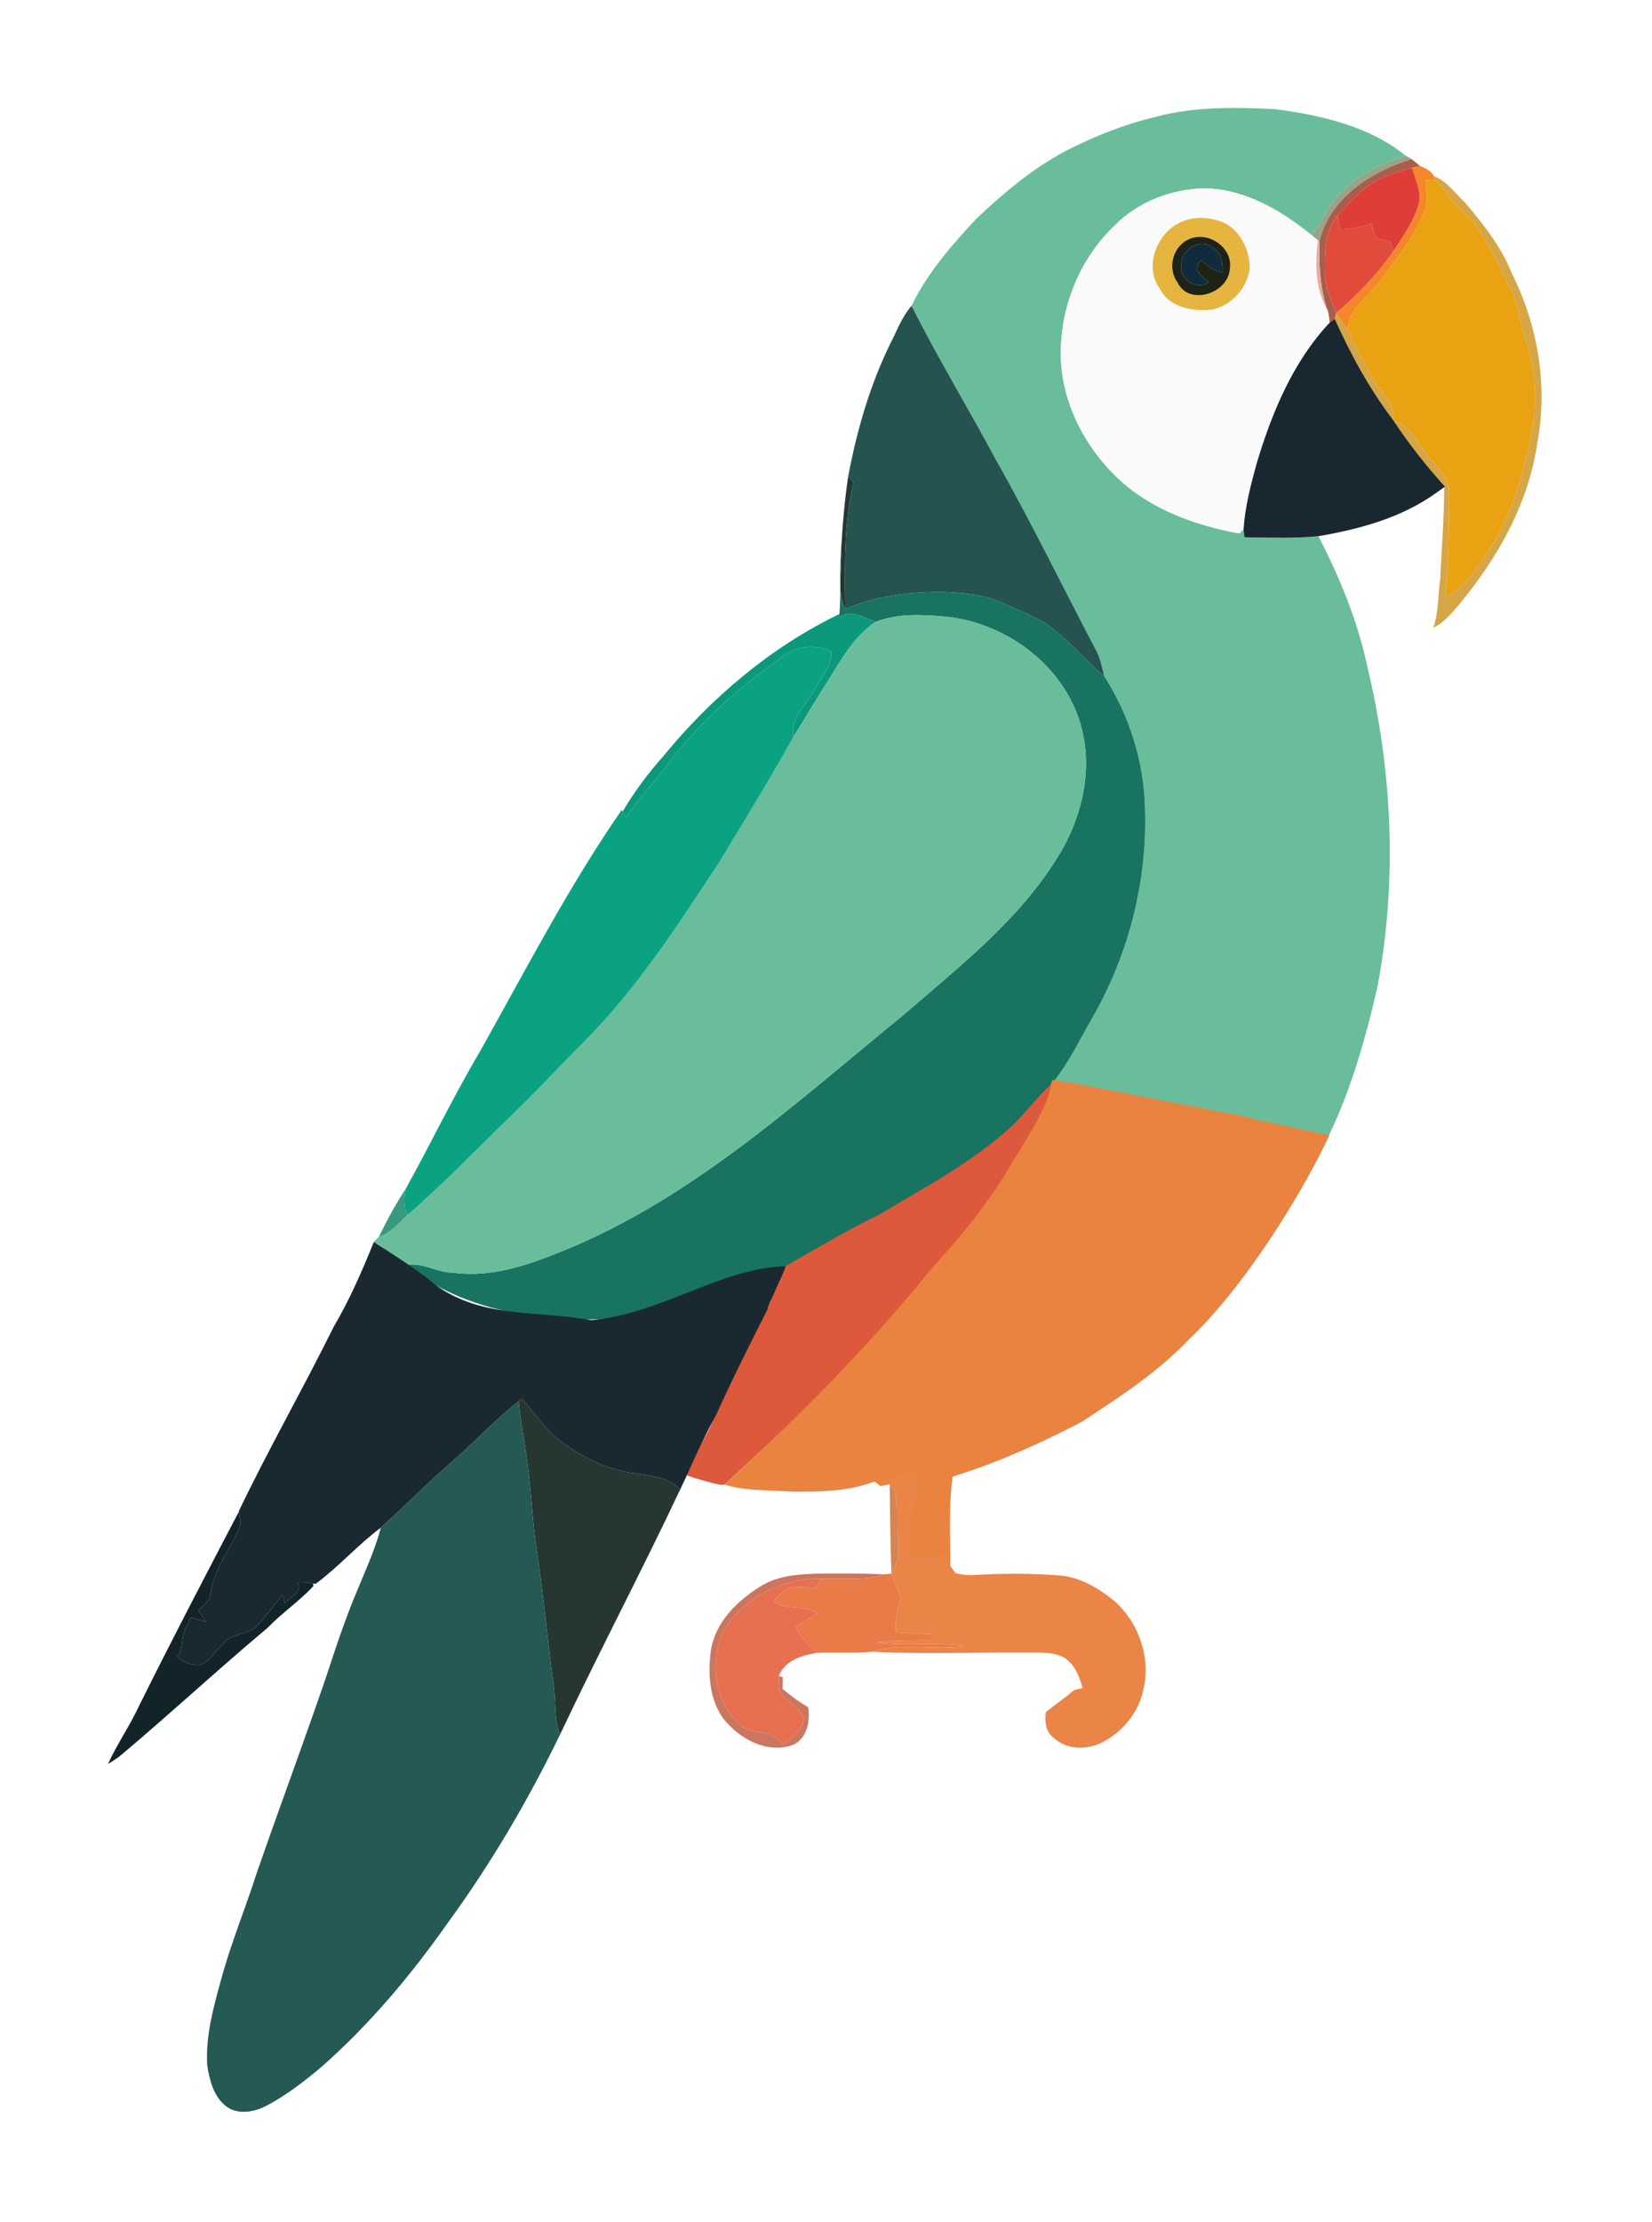 <svg width="612" height="823" viewBox="0 0 612 823" fill="none" xmlns="http://www.w3.org/2000/svg">
<path d="M427.853 43.367C442.4 39.367 457.667 39.74 472.6 40.447C489.507 42.7 507.16 46.713 520.733 57.647C508.8 61.473 496.467 68.1 490.667 79.78C489.347 82.38 487.8 84.873 485.973 87.166C474.733 77.993 461.387 70.153 446.52 69.74C434.227 69.953 421.693 74.606 413.013 83.473C400.613 95.166 393.467 112.02 393.013 128.993C392.347 147.26 401.16 164.86 414.213 177.246C426.48 188.766 442.893 194.633 459.187 197.607C459.56 197.207 460.32 196.42 460.693 196.033C460.773 196.766 460.947 198.26 461.04 198.993C470.16 199.113 479.32 199.473 488.413 198.607C496.227 213.727 502.813 229.62 506.4 246.3C515.787 285.06 517.68 325.727 510.4 365.007C506.04 384.113 500.693 403.18 492.16 420.887C490.667 419.98 488.06 420.22 486.5 419.5C466.06 416.353 446.813 411.62 426.48 407.82C414.147 405.073 401.64 403.14 389.093 401.713C395.04 394.22 399.573 385.74 404.387 377.5C417.96 354.047 425.08 326.82 424.173 299.7C423.893 282.273 418.4 265.087 409.067 250.42C408.293 247.327 407.707 244.153 406.267 241.286C393.827 217.66 382.173 193.606 368.987 170.366C358.747 151.233 347.453 132.646 337.707 113.273C343.467 101.206 352.52 90.86 361.613 81.113C371.64 71.58 382.36 62.553 394.627 56.007C405.187 50.593 416.28 46.1 427.853 43.367Z" fill="#69BD9A"/>
<path d="M490.667 79.78C496.467 68.1 508.8 61.473 520.733 57.647C521.293 57.967 522.387 58.606 522.933 58.926C508.013 63.593 492.52 73.246 488.787 89.5L488.253 89.02C487.48 88.38 486.72 87.766 485.973 87.166C487.8 84.873 489.347 82.38 490.667 79.78Z" fill="#98A487"/>
<path d="M488.787 89.5C492.52 73.246 508.013 63.593 522.933 58.926C523.947 59.767 525.013 60.62 526.067 61.447C525.333 61.62 523.88 61.967 523.16 62.127C516.507 63.993 509.627 66.113 504.36 70.78C501.213 73.593 498.373 76.713 495.547 79.82C490.653 85.66 490.747 93.74 490.84 100.94C490.76 106.233 493.187 111.033 495.027 115.86L494.92 116.313L494.48 118.153C493.987 118.513 493.013 119.22 492.52 119.58C492.48 118.087 492.267 116.62 491.893 115.18C488.92 106.927 488.613 98.18 488.787 89.5Z" fill="#AA5D4B"/>
<path d="M504.36 70.78C509.627 66.113 516.507 63.993 523.16 62.127C524.453 66.873 527.24 71.927 525.213 76.886C523.213 82.793 519.613 87.953 516.173 93.087C515.92 92.26 515.413 90.62 515.16 89.793C513.24 89.02 511.013 88.766 509.387 87.487C508.773 85.98 508.467 84.38 508.093 82.806C504.333 84.18 500.4 84.9 496.413 84.966C496.12 83.246 495.827 81.54 495.547 79.82C498.373 76.713 501.213 73.593 504.36 70.78Z" fill="#DF3E38"/>
<path d="M523.16 62.127C523.88 61.967 525.333 61.62 526.067 61.447C527.933 62.353 530.267 63.22 531.213 65.246L532.053 66.98C530.747 66.847 529.467 66.713 528.2 66.567C528.347 70.166 529.053 73.9 528.093 77.447C524.373 87.487 517.36 95.727 511.147 104.273C506.947 110.02 499.787 114.3 499.267 122.06C497.96 120.033 496.44 118.166 494.92 116.313L495.027 115.86C502.987 109.206 510.2 101.593 516.173 93.087C519.613 87.953 523.213 82.793 525.213 76.886C527.24 71.927 524.453 66.873 523.16 62.127Z" fill="#F5872B"/>
<path d="M528.2 66.567C529.467 66.713 530.747 66.847 532.053 66.98C536.107 71.1 538.64 76.633 543.613 79.833C551 87.833 554.88 98.166 559.88 107.673C562.653 113.566 563.187 120.166 565.28 126.286C570.413 140.726 569.173 156.726 564.84 171.193C562.587 181.766 558.453 191.86 553.293 201.326C548.147 208.646 543.547 217.06 535.36 221.42C536.8 208.446 536.707 195.406 536.773 182.38C537.027 176.033 531.253 172.206 527.96 167.553C524.547 163.393 522.36 157.273 516.467 156.126C516.333 155.953 516.093 155.606 515.973 155.42C517.44 149.793 512 146.38 509.72 141.953C506.107 135.393 502.453 128.846 499.267 122.06C499.787 114.3 506.947 110.02 511.147 104.273C517.36 95.727 524.373 87.487 528.093 77.447C529.053 73.9 528.347 70.166 528.2 66.567Z" fill="#E9A211"/>
<path d="M531.213 65.246C536.12 67.14 539.16 71.727 542.893 75.207C549.547 83.1 556.133 91.393 559.987 101.087C569.613 120.22 573.493 142.46 569.56 163.633C566.467 186.313 554.76 206.82 540.32 224.18C537.547 227.3 534.84 230.74 530.973 232.527C533.053 226.713 532.64 220.393 533.56 214.353C534.013 203.46 535.067 191.407 535 180.5C524.895 183.284 522.186 164.91 516.467 156.127C522.36 157.273 524.547 163.393 527.96 167.553C531.253 172.207 537.027 176.033 536.773 182.38C536.707 195.407 536.8 208.447 535.36 221.42C543.547 217.06 548.147 208.647 553.293 201.327C558.453 191.86 562.587 181.767 564.84 171.193C569.173 156.727 570.413 140.727 565.28 126.287C563.187 120.167 562.653 113.567 559.88 107.673C554.88 98.166 551 87.833 543.613 79.833C538.64 76.633 536.107 71.1 532.053 66.98L531.213 65.246Z" fill="#D6A546"/>
<path d="M494.92 116.313C496.44 118.167 497.96 120.033 499.267 122.06C502.453 128.847 506.107 135.393 509.72 141.953C512 146.38 517.44 149.793 515.973 155.42C507.307 143.953 500.36 131.246 494.48 118.153L494.92 116.313Z" fill="#D6A546"/>
<path d="M413.013 83.473C421.693 74.606 434.227 69.953 446.52 69.74C461.387 70.153 474.733 77.993 485.973 87.166C486.72 87.766 487.48 88.38 488.253 89.02C487.067 97.86 487.28 107.273 491.893 115.18C492.267 116.62 492.48 118.086 492.52 119.58C478.867 134.153 471.08 153.086 465.453 171.98C463.307 179.86 461.213 187.846 460.693 196.033C460.32 196.42 459.56 197.206 459.187 197.606C442.893 194.633 426.48 188.766 414.213 177.246C401.16 164.86 392.347 147.26 393.013 128.993C393.467 112.02 400.613 95.166 413.013 83.473ZM438.88 81.7C429.147 84.966 423.333 98.193 429.68 106.98C433.28 114.033 442.2 115.553 449.36 114.62C456.373 112.966 461.813 106.833 462.973 99.766C463.053 93.073 459.96 85.993 453.88 82.713C449.213 80.593 443.787 80.02 438.88 81.7Z" fill="#FAFAFA"/>
<path d="M490.84 100.94C490.747 93.74 490.653 85.66 495.547 79.82C495.827 81.54 496.12 83.246 496.413 84.966C500.4 84.9 504.333 84.18 508.093 82.806C508.467 84.38 508.773 85.98 509.387 87.487C511.013 88.766 513.24 89.02 515.16 89.793C515.413 90.62 515.92 92.26 516.173 93.087C510.2 101.593 502.987 109.206 495.027 115.86C493.187 111.033 490.76 106.233 490.84 100.94Z" fill="#E04B3B"/>
<path d="M438.88 81.7C443.787 80.02 449.213 80.593 453.88 82.713C459.96 85.993 463.053 93.073 462.973 99.766C461.813 106.833 456.373 112.966 449.36 114.62C442.2 115.553 433.28 114.033 429.68 106.98C423.333 98.193 429.147 84.966 438.88 81.7ZM441.453 88.207C434.733 90.38 432.107 98.98 436.24 104.66C440.453 113.473 454.933 108.7 455.6 99.766C456.907 92.153 448.493 85.953 441.453 88.207Z" fill="#E5B540"/>
<path d="M441.453 88.207C448.493 85.953 456.907 92.153 455.6 99.766C454.933 108.7 440.453 113.473 436.24 104.66C432.107 98.98 434.733 90.38 441.453 88.207ZM437.56 98.38C436.747 103.367 443.813 107.993 447.72 104.367C445.053 102.5 441.547 99.606 444.907 96.46C447.36 98.273 449.733 100.5 452.907 100.967C453 97.447 452.533 93.54 449.133 91.633C444.307 87.927 437.227 92.753 437.56 98.38Z" fill="#1E2315"/>
<path d="M488.253 89.02L488.787 89.5C488.613 98.18 488.92 106.926 491.893 115.18C487.28 107.273 487.067 97.86 488.253 89.02Z" fill="#E3AEA0"/>
<path d="M437.56 98.38C437.227 92.753 444.307 87.927 449.133 91.633C452.533 93.54 453 97.447 452.907 100.966C449.733 100.5 447.36 98.273 444.907 96.46C441.547 99.606 445.053 102.5 447.72 104.367C443.813 107.993 436.747 103.366 437.56 98.38Z" fill="#0F2B3C"/>
<path d="M329.867 127.193C332.307 122.46 334.133 117.313 337.707 113.273C347.453 132.647 358.747 151.233 368.987 170.367C382.173 193.607 393.827 217.66 406.267 241.287C407.707 244.153 408.293 247.327 409.067 250.42C401.267 244.02 395.027 235.793 386.427 230.38C381.76 227.673 376.707 225.753 371.827 223.5C364.76 220.193 356.853 219.513 349.173 219.26C336.907 219.167 324.467 220.7 313.133 225.62C312.907 210.007 312.587 194.127 316.173 178.807C315.693 178.207 314.72 176.993 314.24 176.38C317.44 159.433 322.24 142.7 329.867 127.193Z" fill="#255350"/>
<path d="M492.52 119.58C493.013 119.22 493.987 118.513 494.48 118.153C500.36 131.247 507.307 143.953 515.973 155.42C516.093 155.607 516.333 155.953 516.467 156.127C522.04 164.687 528.467 172.647 535.267 180.26C534.28 180.967 533.293 181.66 532.32 182.367C519.48 191.713 503.853 195.953 488.413 198.607C479.32 199.473 470.16 199.113 461.04 198.993C460.947 198.26 460.773 196.767 460.693 196.033C461.213 187.847 463.307 179.86 465.453 171.98C471.08 153.087 478.867 134.153 492.52 119.58Z" fill="#192730"/>
<path d="M314.24 176.38C314.72 176.993 315.693 178.206 316.173 178.806C312.587 194.126 312.907 210.006 313.133 225.62C309.827 218.833 312.08 210.926 311.613 203.66C312.107 194.526 312.88 185.42 314.24 176.38Z" fill="#263731"/>
<path d="M192.16 519.02C192.44 518.766 193.013 518.273 193.307 518.02C198.013 523.166 201.747 529.26 207.387 533.5C215.213 539.553 224.373 544.193 234.267 545.553C240.427 546.633 247.427 546.767 251.987 551.687C237.613 582.18 221.853 612.006 207.48 642.473C205.027 636.486 206.093 629.94 205.053 623.713C202.707 607.3 201.427 590.753 198.827 574.38C197.08 562.42 196.707 550.326 194.88 538.393C194.013 531.926 192.64 525.526 192.16 519.02Z" fill="#263731"/>
<path d="M311.613 203.66C310.893 211.566 311.68 219.526 310.96 227.433L310.827 228.713C315.253 225.526 320.08 228.686 324.4 230.353C332.507 227.18 341.413 227.633 349.92 228.38C372.387 230.46 393.853 246.193 400.267 268.18C405.293 285.406 400.613 304.086 390.96 318.806C376.533 341.646 354.853 358.393 334.733 375.9C296.453 407.06 259.347 441.313 213.547 461.22C199.107 467.3 183.707 473.593 167.707 471.38C161.893 471.326 156.667 467.566 150.813 468.5C159.667 476.313 170.707 481.166 181.987 484.313C209.227 491.7 233.987 489.38 261 481.5C274.5 483.5 368 426 369.553 422.407C378.42 414.633 382.013 409.613 390 401C395.947 393.507 399.573 385.74 404.387 377.5C417.96 354.046 425.08 326.82 424.173 299.7C423.893 282.273 418.4 265.086 409.067 250.42C401.267 244.02 395.027 235.793 386.427 230.38C381.76 227.673 376.707 225.753 371.827 223.5C364.76 220.193 356.853 219.513 349.173 219.26C336.907 219.166 324.467 220.7 313.133 225.62C309.827 218.833 312.08 210.926 311.613 203.66Z" fill="#197361"/>
<path d="M310.827 228.713C315.253 225.526 320.08 228.686 324.4 230.353C316.093 235.78 311.453 244.806 306.267 252.926C301.987 259.473 298.16 266.273 293.973 272.873C292.693 265.686 298.8 261.113 301.813 255.406C304.213 250.793 308.56 246.78 307.827 241.126C301.027 238.166 292.96 239.566 287.733 244.846C272.44 255.433 258.693 268.286 247.36 283.06C242.44 289.78 236.613 295.766 231.84 302.593C231.547 302.086 230.96 301.086 230.667 300.58C234.96 293.286 240.08 286.446 245.707 280.113C263.56 258.353 285.52 239.713 310.96 227.433L310.827 228.713Z" fill="#0C987B"/>
<path d="M324.4 230.353C332.507 227.18 341.413 227.633 349.92 228.38C372.387 230.46 393.853 246.193 400.267 268.18C405.293 285.407 400.613 304.086 390.96 318.806C376.533 341.646 354.853 358.393 334.733 375.9C296.453 407.06 259.347 441.313 213.547 461.22C199.107 467.3 183.707 473.593 167.707 471.38C161.893 471.327 156.667 467.567 150.813 468.5C147.6 466.353 144.427 464.153 141.413 461.74C140.507 461.14 139.447 460.48 138.5 460C139.047 459.307 139.747 458.767 140.347 458.127C144.733 456.753 147.653 452.993 150.96 450.02C164.373 438.446 176.64 425.633 189.333 413.287C198.027 405.047 206.08 396.167 214.547 387.713C235.227 367.367 251.067 342.873 266.853 318.726C276.04 303.526 285.347 288.393 293.973 272.873C298.16 266.273 301.987 259.473 306.267 252.927C311.453 244.807 316.093 235.78 324.4 230.353Z" fill="#69BD9B"/>
<path d="M287.733 244.846C292.96 239.566 301.027 238.166 307.827 241.126C308.56 246.78 304.213 250.793 301.813 255.406C298.8 261.113 292.693 265.686 293.973 272.873C285.347 288.393 276.04 303.526 266.853 318.726C251.067 342.873 235.227 367.366 214.547 387.713C206.08 396.166 198.027 405.046 189.333 413.286C176.64 425.633 164.373 438.446 150.96 450.02C149.44 447.02 149.653 443.606 150.267 440.393C159.627 423.54 167.947 406.1 177.787 389.5C194.707 359.326 210.613 328.473 230.32 299.98L230.667 300.58C230.96 301.086 231.547 302.086 231.84 302.593C236.613 295.766 242.44 289.78 247.36 283.06C258.693 268.286 272.44 255.433 287.733 244.846Z" fill="#0BA282"/>
<path d="M385.94 410.347C386.647 409.573 389.253 400.747 390 400C403.333 401.867 431.707 408.133 445 410.347C453.533 412.427 458.033 412.507 466.5 415C475.98 416.787 483.033 418.62 492.5 420.5C481.193 444.393 460.3 477.2 441.087 495.467C429.433 507.907 415.073 517.307 400.86 526.533L397.793 528.173C397.66 527.347 397.927 529 397.793 528.173C383.34 535.587 368.42 542.107 352.887 546.933C351.14 559.813 352.433 572.827 351.927 585.773C350.007 583.52 348.54 580.947 347.18 578.347C342.847 579.547 338.34 579.587 333.9 579.133C334.007 573.453 333.127 567.84 331.78 562.347C329.66 556.227 338.82 554.173 337.793 548.04C333.913 548.867 330.033 549.68 326.14 550.467C325.42 549.867 324.713 549.293 323.993 548.72C314.353 552.493 303.793 552.547 293.593 552.493C285.207 551.84 276.62 552.413 268.5 549.907C295.313 525.48 320.153 498.92 343.02 470.787C353.047 459.813 363.713 449.2 371.393 436.373C376.433 427.813 382.367 419.693 385.94 410.347Z" fill="#EA8340"/>
<path d="M376 416C380.831 411.073 384.412 406.167 389.5 401.5C388 411 378.325 424.878 373.196 433.64C365.38 446.769 355.204 458.768 345 470C321.729 498.797 295.771 524.847 268.484 549.85C268.144 549.891 267.452 549.959 267.099 550C263.3 549.277 258.137 547.783 254.5 546.5C256.237 538.926 262.153 532.288 264.5 525C267.865 515.665 273.443 506.535 277.5 497.5C279.956 491.536 285.225 485.01 286.5 478.5C286.88 473.778 288 470.5 291 469C300.5 463.5 316 454.5 325.5 450C342.991 439.56 361.237 429.989 376 416Z" fill="#DD593B"/>
<path d="M140.347 458.127C143.347 452.047 146.52 446.046 150.267 440.393C149.653 443.606 149.44 447.02 150.96 450.02C147.653 452.993 144.733 456.753 140.347 458.127Z" fill="#39987E"/>
<path d="M138.5 460C138.5 460 156.5 471.5 159.5 474.5C177.012 488.729 198.544 485.19 219 489C245.5 486.5 266.795 469.715 291 469C291.133 470.013 284.227 483.913 284.36 484.927C277.813 497.833 271.32 510.78 265.36 523.953C261.4 531.207 257.88 538.673 254.56 546.233C253.707 548.047 252.84 549.86 251.987 551.687C247.427 546.767 240.427 546.633 234.267 545.553C224.373 544.193 215.213 539.553 207.387 533.5C201.747 529.26 198.013 523.167 193.307 518.02C193.013 518.273 192.44 518.767 192.16 519.02C183.547 525.74 176.173 533.847 167.907 540.967C158.693 548.98 150.16 557.713 141.08 565.847C132.56 572.193 125.453 580.353 116.973 586.62L115.893 586.58C114 586.06 112.08 585.967 110.147 586.1C112.44 589.78 107.307 591.553 105.44 593.913C105.253 593.1 104.867 591.473 104.68 590.66C101.613 594.433 98.747 598.367 95.44 601.94C92.12 605.887 85.733 604.62 82.6 608.9C79.267 611.727 76.973 617.647 71.76 616.593C69.333 616.473 67.44 614.847 65.52 613.607C67.76 611.3 67.187 607.967 67.987 605.113C68.613 602.967 69.787 601.033 70.787 599.06C72.627 599.62 74.453 600.207 76.32 600.74C75.413 599.273 74.413 597.887 73.44 596.487C75.493 594.647 77.973 592.847 78.067 589.833C79.347 581.287 84.827 574.367 88.36 566.727C89.507 564.58 88.747 562.14 88.493 559.9L88.467 559.74C99.52 536.647 112.253 514.433 123.587 491.5C129.588 481.309 134.06 470.928 138.5 460Z" fill="#1A2931"/>
<path d="M167.907 540.967C176.173 533.847 183.547 525.74 192.16 519.02C192.64 525.526 194.013 531.926 194.88 538.393C196.707 550.326 197.08 562.42 198.827 574.38C201.427 590.753 202.707 607.3 205.053 623.713C206.093 629.94 205.027 636.486 207.48 642.473C195.627 666.86 181.827 690.406 165.813 712.313C152.227 731.633 136.907 749.847 119.173 765.513C112.733 770.9 106.067 776.113 98.6 780.02C94.533 782.1 89.467 783.153 85.2 781.087C79.493 777.887 77.64 770.913 76.76 764.886C76.133 754.206 79.013 743.726 81.827 733.54C85.48 719.953 90.893 706.94 95.173 693.566C103.507 669.526 112.413 645.686 120.653 621.62C124.333 610.433 128 599.233 132.627 588.406C135.707 580.993 139.04 573.633 141.08 565.847C150.16 557.713 158.693 548.98 167.907 540.967Z" fill="#255953"/>
<path d="M328.333 547.46C332.227 546.673 336.107 545.86 339.987 545.033C340.907 550.532 336.253 567.62 336.093 576.126C340.533 576.58 345.04 576.54 349.373 575.34C350.733 577.94 352.2 580.513 354.12 582.767C355.973 583.113 357.853 583.433 359.773 583.447C370.467 582.753 381.213 582.713 391.893 583.487C399.92 583.927 407.013 588.273 413.093 593.206C421.96 601.246 426.44 614.247 423.533 625.98C421.8 634.3 415.893 641.447 408.427 645.327C402.747 648.233 395.16 648.22 390.333 643.66C387.307 641.54 387 637.5 387.44 634.153C390.84 631.367 394.52 628.953 397.84 626.047C398.653 625.847 400.253 625.447 401.067 625.233C399.973 621.727 398.853 617.993 396.053 615.447C393.24 612.5 388.92 612.233 385.133 612.113C364.44 611.86 343.72 612.82 323.053 611.807C334.067 608.14 345.893 611.447 357.227 609.66C346.507 608.047 335.653 609.887 324.933 608.353C331.547 607.34 338.253 607.713 344.933 607.5C344.92 606.953 344.907 605.873 344.893 605.327C340.547 605.087 336.213 604.847 331.88 604.633C331.493 600.273 332.213 595.967 333.947 591.967C332.64 588.967 331.32 585.967 330.267 582.887L330.24 582.74C331.947 579.753 333.387 576.5 332.907 572.98C332.4 566.113 332.4 559.207 331.707 552.367C331.173 551.767 330.133 550.58 329.6 549.98C329.493 549.847 329.28 549.593 329.173 549.46L328.333 547.46Z" fill="#EB8447"/>
<path d="M329.6 549.98C330.133 550.58 331.173 551.767 331.707 552.367C332.4 559.207 332.4 566.113 332.907 572.98C333.387 576.5 331.947 579.753 330.24 582.74C329.8 571.82 329.747 560.9 329.6 549.98Z" fill="#D38654"/>
<path d="M88.493 559.9C88.747 562.14 89.507 564.58 88.36 566.726C84.827 574.366 79.347 581.286 78.067 589.833C77.973 592.846 75.493 594.646 73.44 596.486C74.413 597.886 75.413 599.273 76.32 600.74C74.453 600.206 72.627 599.62 70.787 599.06C69.787 601.033 68.613 602.966 67.987 605.113C67.187 607.966 67.76 611.3 65.52 613.606C67.44 614.846 69.333 616.473 71.76 616.593C76.973 617.646 79.267 611.726 82.6 608.9C85.733 604.62 92.12 605.886 95.44 601.94C98.747 598.366 101.613 594.433 104.68 590.66C104.867 591.473 105.253 593.1 105.44 593.913C107.307 591.553 112.44 589.78 110.147 586.1C112.08 585.966 114 586.06 115.893 586.58L116.147 587.42C111 593.02 104.467 597.38 99.147 602.926C81.013 618.126 63.653 634.206 45.573 649.473C43.853 650.953 41.96 652.22 40 653.353C43.44 645.886 48.187 639.1 51.627 631.633C63.587 607.553 76.027 583.713 88.493 559.9Z" fill="#12232A"/>
<path d="M281.387 587.78C288 583.5 296.133 582.993 303.813 582.847C311.693 582.82 319.587 582.78 327.48 583.1C320.027 585.727 312.013 584.273 304.307 584.78C295.6 584.22 287.253 587.406 279.827 591.646C274.227 596.26 268.067 601.407 266.24 608.767C263.52 618.873 265.48 630.833 273.533 638.06C277.747 643.406 286.307 639.953 289.947 646.167C293.293 643.887 296.867 641.153 297.88 637.007C297.027 632.9 292.613 631.073 290.16 628.02C288.053 626.18 288.72 623.153 288.52 620.713L290 621.26C289.973 622.34 289.933 624.5 289.92 625.58C292.867 628.086 296.04 630.353 299.373 632.353C300.24 637.607 298.96 644.166 293.507 646.393C283.987 649.593 273.947 644.06 268.067 636.7C262.653 629.367 262.173 619.62 263.427 610.913C265.147 600.753 273.027 593.087 281.387 587.78Z" fill="#CB765E"/>
<path d="M327.48 583.1C328.173 583.047 329.573 582.94 330.267 582.886C331.32 585.966 332.64 588.966 333.947 591.966C332.213 595.966 331.493 600.273 331.88 604.633C336.213 604.846 340.547 605.086 344.893 605.326C344.907 605.873 344.92 606.953 344.933 607.5C338.253 607.713 331.547 607.34 324.933 608.353C335.653 609.887 346.507 608.046 357.227 609.66C345.893 611.446 334.067 608.14 323.053 611.806C316.227 612.446 309.387 611.926 302.573 612.22C299.467 609.46 296.813 606.26 294.68 602.7C297.387 601.02 300.08 599.34 302.747 597.593C297.88 594.127 291.093 597.007 286.4 593.033C288.24 591.3 289.947 589.3 292.253 588.14C295.413 587.42 298.693 588.126 301.893 588.326C302.693 587.14 303.493 585.953 304.307 584.78C312.013 584.273 320.027 585.727 327.48 583.1Z" fill="#E97B49"/>
<path d="M279.827 591.647C287.253 587.407 295.6 584.22 304.307 584.78C303.493 585.953 302.693 587.14 301.893 588.327C298.693 588.127 295.413 587.42 292.253 588.14C289.947 589.3 288.24 591.3 286.4 593.033C291.093 597.007 297.88 594.127 302.747 597.593C300.08 599.34 297.387 601.02 294.68 602.7C296.813 606.26 299.467 609.46 302.573 612.22C297.027 613.113 290.813 615.006 288.52 620.713C288.72 623.153 288.053 626.18 290.16 628.02C292.613 631.073 297.027 632.9 297.88 637.007C296.867 641.153 293.293 643.887 289.947 646.167C286.307 639.953 277.747 643.407 273.533 638.06C265.48 630.833 263.52 618.873 266.24 608.767C268.067 601.407 274.227 596.26 279.827 591.647Z" fill="#E77051"/>
</svg>
